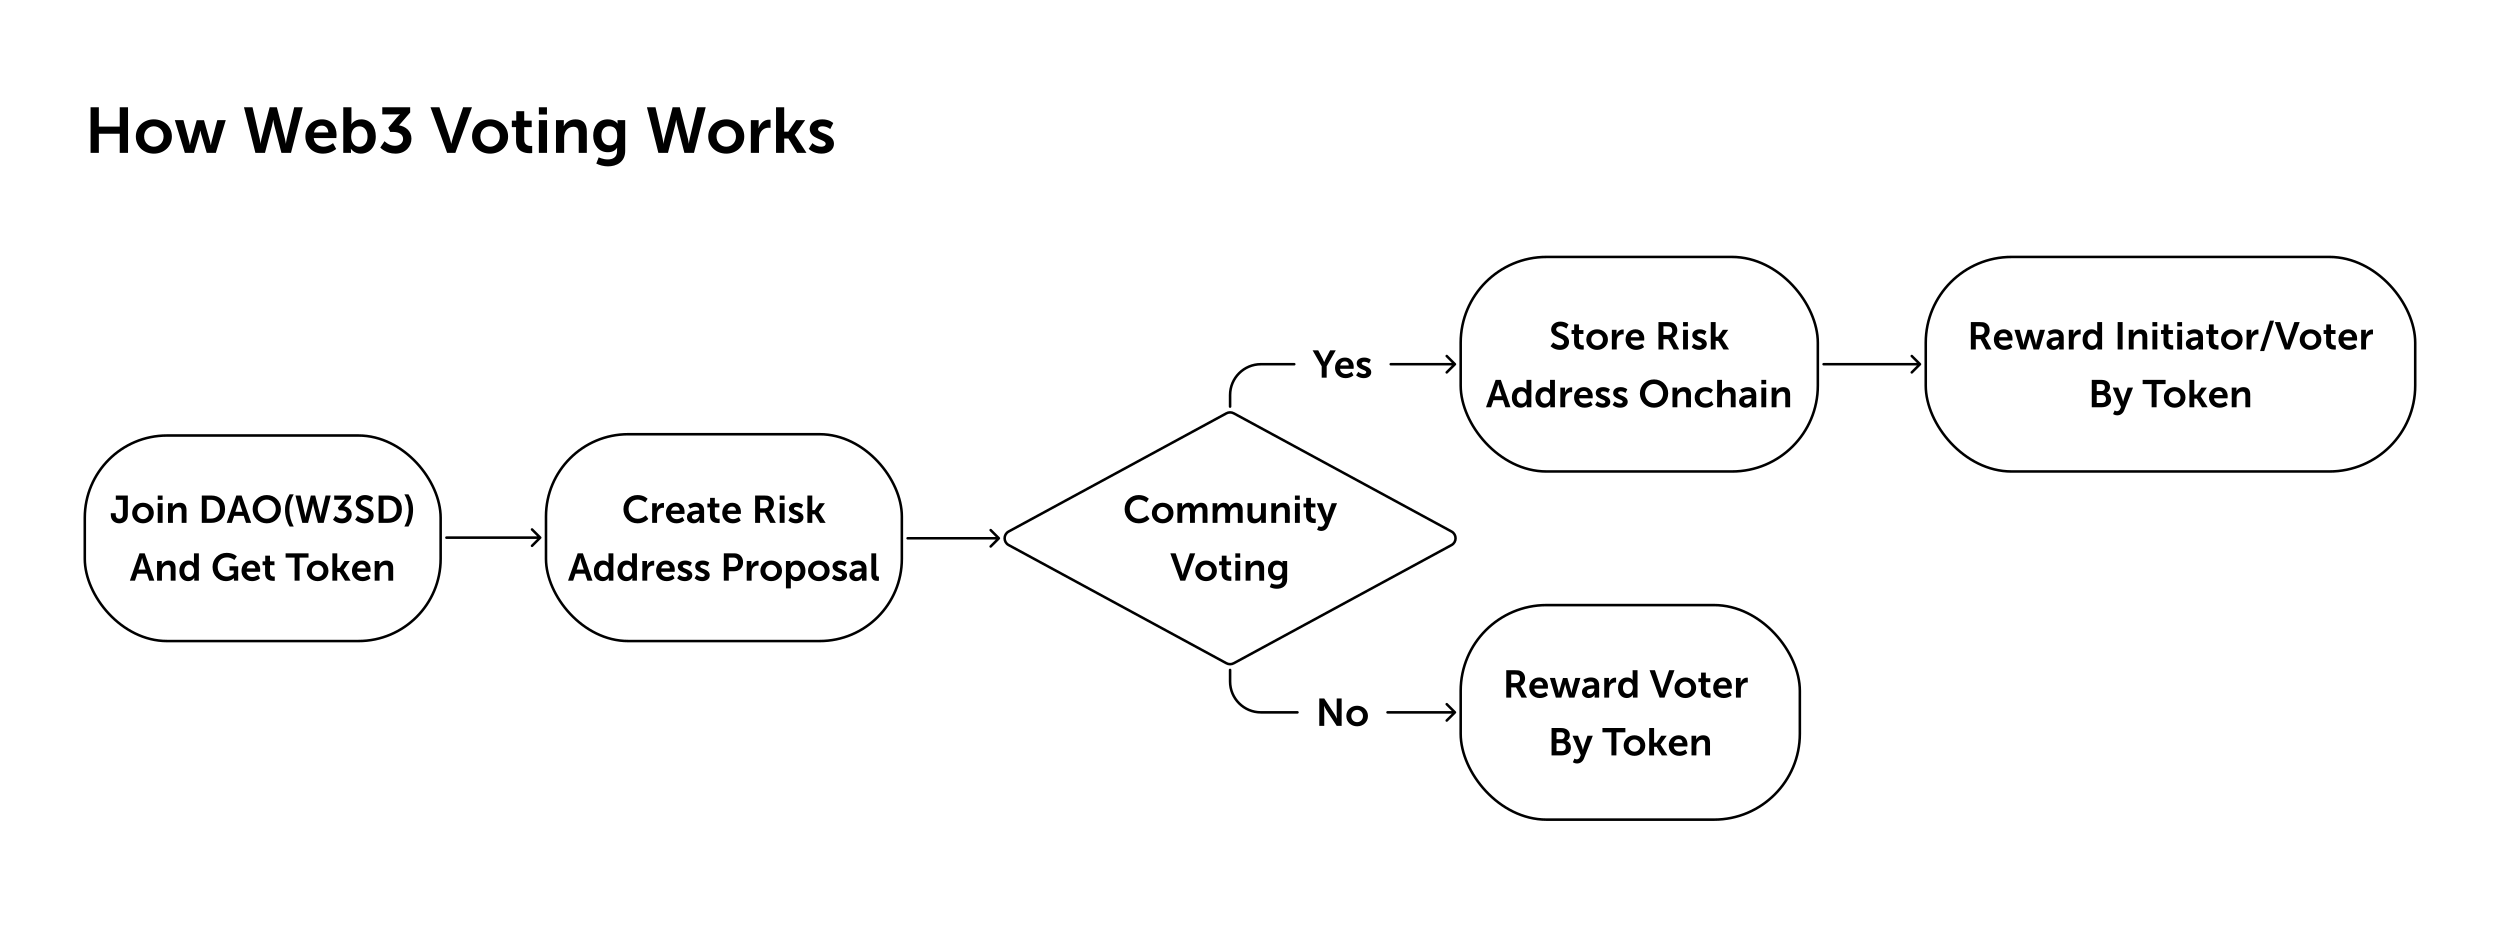 <svg width="1946" height="741" viewBox="0 0 1946 741" fill="none" xmlns="http://www.w3.org/2000/svg">
<rect x="66" y="339" width="277" height="160" rx="64" stroke="black" stroke-width="2" stroke-linecap="round"/>
<path d="M86.245 400.7V399.47H90.085V400.46C90.085 402.98 91.465 403.82 92.905 403.82C94.345 403.82 95.635 402.95 95.635 400.64V389.03H90.145V385.7H99.505V400.7C99.505 405.35 96.145 407.36 92.845 407.36C89.575 407.36 86.245 405.29 86.245 400.7ZM102.892 399.35C102.892 394.67 106.642 391.34 111.292 391.34C115.972 391.34 119.722 394.67 119.722 399.35C119.722 404.06 115.972 407.36 111.322 407.36C106.642 407.36 102.892 404.06 102.892 399.35ZM106.762 399.35C106.762 402.2 108.832 404.12 111.322 404.12C113.782 404.12 115.852 402.2 115.852 399.35C115.852 396.53 113.782 394.58 111.322 394.58C108.832 394.58 106.762 396.53 106.762 399.35ZM122.782 389.09V385.7H126.562V389.09H122.782ZM122.782 407V391.7H126.592V407H122.782ZM130.78 407V391.7H134.44V393.47C134.44 394.04 134.38 394.52 134.38 394.52H134.44C135.1 393.23 136.78 391.34 139.87 391.34C143.26 391.34 145.18 393.11 145.18 397.16V407H141.4V397.94C141.4 396.08 140.92 394.82 138.97 394.82C136.93 394.82 135.43 396.11 134.86 397.94C134.65 398.57 134.59 399.26 134.59 399.98V407H130.78ZM157.073 407V385.7H164.333C170.903 385.7 175.193 389.6 175.193 396.32C175.193 403.04 170.903 407 164.333 407H157.073ZM160.943 403.67H164.123C168.443 403.67 171.203 401.12 171.203 396.32C171.203 391.58 168.383 389.03 164.123 389.03H160.943V403.67ZM191.524 407L189.724 401.54H182.254L180.454 407H176.464L183.964 385.7H188.014L195.514 407H191.524ZM186.034 389.39H185.974C185.974 389.39 185.494 391.49 185.074 392.69L183.184 398.39H188.764L186.874 392.69C186.484 391.49 186.034 389.39 186.034 389.39ZM196.648 396.2C196.648 390.11 201.388 385.34 207.658 385.34C213.928 385.34 218.668 390.11 218.668 396.2C218.668 402.47 213.928 407.36 207.658 407.36C201.388 407.36 196.648 402.47 196.648 396.2ZM200.638 396.2C200.638 400.58 203.758 403.82 207.658 403.82C211.558 403.82 214.678 400.58 214.678 396.2C214.678 392 211.558 388.88 207.658 388.88C203.758 388.88 200.638 392 200.638 396.2ZM225.43 409.85C223.21 406.22 221.86 401.63 221.86 396.71C221.86 392.39 223.15 388.37 225.43 384.77H228.64C226.45 388.46 225.25 392.51 225.25 396.74C225.25 401.21 226.39 405.71 228.64 409.85H225.43ZM245.337 385.7L249.117 400.43C249.447 401.66 249.477 402.68 249.507 402.68H249.567C249.567 402.68 249.657 401.63 249.927 400.43L253.437 385.7H257.427L251.937 407H247.467L244.197 394.4C243.837 393.02 243.657 391.61 243.657 391.61H243.597C243.597 391.61 243.417 393.02 243.057 394.4L239.787 407H235.317L229.977 385.7H233.967L237.327 400.43C237.597 401.63 237.687 402.68 237.687 402.68H237.747C237.777 402.68 237.807 401.66 238.137 400.43L241.977 385.7H245.337ZM259.222 404.51L261.202 401.54C261.202 401.54 263.212 403.7 266.032 403.7C268.252 403.7 269.872 402.35 269.872 400.52C269.872 398.27 267.802 397.22 265.312 397.22H263.842L262.972 395.24L266.872 390.62C267.712 389.63 268.402 389 268.402 389V388.94C268.402 388.94 267.772 389.03 266.512 389.03H260.152V385.7H273.172V388.13L267.952 394.16C270.892 394.58 273.772 396.68 273.772 400.37C273.772 404 271.012 407.36 266.272 407.36C261.742 407.36 259.222 404.51 259.222 404.51ZM276.478 404.45L278.578 401.54C278.578 401.54 280.888 403.79 283.888 403.79C285.508 403.79 286.978 402.95 286.978 401.21C286.978 397.4 276.928 398.06 276.928 391.52C276.928 387.98 279.988 385.34 284.068 385.34C288.268 385.34 290.428 387.62 290.428 387.62L288.748 390.77C288.748 390.77 286.708 388.91 284.038 388.91C282.238 388.91 280.828 389.96 280.828 391.46C280.828 395.24 290.848 394.31 290.848 401.12C290.848 404.51 288.268 407.36 283.828 407.36C279.088 407.36 276.478 404.45 276.478 404.45ZM294.71 407V385.7H301.97C308.54 385.7 312.83 389.6 312.83 396.32C312.83 403.04 308.54 407 301.97 407H294.71ZM298.58 403.67H301.76C306.08 403.67 308.84 401.12 308.84 396.32C308.84 391.58 306.02 389.03 301.76 389.03H298.58V403.67ZM317.968 409.85H314.758C316.978 405.71 318.147 401.21 318.147 396.74C318.147 392.51 316.948 388.46 314.758 384.77H317.968C320.248 388.37 321.538 392.39 321.538 396.71C321.538 401.63 320.188 406.22 317.968 409.85ZM116.143 452L114.343 446.54H106.873L105.073 452H101.083L108.583 430.7H112.633L120.133 452H116.143ZM110.653 434.39H110.593C110.593 434.39 110.113 436.49 109.693 437.69L107.803 443.39H113.383L111.493 437.69C111.103 436.49 110.653 434.39 110.653 434.39ZM122.254 452V436.7H125.914V438.47C125.914 439.04 125.854 439.52 125.854 439.52H125.914C126.574 438.23 128.254 436.34 131.344 436.34C134.734 436.34 136.654 438.11 136.654 442.16V452H132.874V442.94C132.874 441.08 132.394 439.82 130.444 439.82C128.404 439.82 126.904 441.11 126.334 442.94C126.124 443.57 126.064 444.26 126.064 444.98V452H122.254ZM139.603 444.35C139.603 439.49 142.483 436.34 146.533 436.34C149.893 436.34 150.943 438.29 150.943 438.29H151.003C151.003 438.29 150.973 437.9 150.973 437.42V430.7H154.783V452H151.183V450.74C151.183 450.17 151.243 449.75 151.243 449.75H151.183C151.183 449.75 149.893 452.36 146.383 452.36C142.243 452.36 139.603 449.09 139.603 444.35ZM143.443 444.35C143.443 447.26 145.003 449.15 147.253 449.15C149.233 449.15 151.093 447.71 151.093 444.32C151.093 441.95 149.833 439.61 147.283 439.61C145.183 439.61 143.443 441.32 143.443 444.35ZM165.448 441.32C165.448 435.14 170.098 430.34 176.428 430.34C181.648 430.34 184.348 433.04 184.348 433.04L182.428 435.92C182.428 435.92 180.148 433.88 176.758 433.88C171.988 433.88 169.438 437.18 169.438 441.2C169.438 445.82 172.588 448.82 176.578 448.82C179.788 448.82 181.918 446.6 181.918 446.6V444.11H178.648V440.78H185.398V452H182.098V450.98C182.098 450.53 182.128 450.08 182.128 450.08H182.068C182.068 450.08 179.848 452.36 175.888 452.36C170.278 452.36 165.448 448.01 165.448 441.32ZM188 444.35C188 439.64 191.21 436.34 195.77 436.34C200.18 436.34 202.55 439.55 202.55 443.6C202.55 444.05 202.46 445.07 202.46 445.07H191.9C192.14 447.74 194.21 449.12 196.49 449.12C198.95 449.12 200.9 447.44 200.9 447.44L202.37 450.17C202.37 450.17 200.03 452.36 196.22 452.36C191.15 452.36 188 448.7 188 444.35ZM192.02 442.46H198.71C198.65 440.39 197.36 439.28 195.68 439.28C193.73 439.28 192.38 440.48 192.02 442.46ZM206.352 446.39V439.97H204.372V436.94H206.442V432.53H210.162V436.94H213.642V439.97H210.162V445.91C210.162 448.43 212.142 448.79 213.192 448.79C213.612 448.79 213.882 448.73 213.882 448.73V452.06C213.882 452.06 213.432 452.15 212.712 452.15C210.582 452.15 206.352 451.52 206.352 446.39ZM229.305 452V434.03H222.315V430.7H240.165V434.03H233.175V452H229.305ZM238.829 444.35C238.829 439.67 242.579 436.34 247.229 436.34C251.909 436.34 255.659 439.67 255.659 444.35C255.659 449.06 251.909 452.36 247.259 452.36C242.579 452.36 238.829 449.06 238.829 444.35ZM242.699 444.35C242.699 447.2 244.769 449.12 247.259 449.12C249.719 449.12 251.789 447.2 251.789 444.35C251.789 441.53 249.719 439.58 247.259 439.58C244.769 439.58 242.699 441.53 242.699 444.35ZM258.719 452V430.7H262.529V442.1H264.419L268.109 436.7H272.339L267.509 443.54V443.6L272.939 452H268.559L264.509 445.31H262.529V452H258.719ZM273.958 444.35C273.958 439.64 277.168 436.34 281.728 436.34C286.138 436.34 288.508 439.55 288.508 443.6C288.508 444.05 288.418 445.07 288.418 445.07H277.858C278.098 447.74 280.168 449.12 282.448 449.12C284.908 449.12 286.858 447.44 286.858 447.44L288.328 450.17C288.328 450.17 285.988 452.36 282.178 452.36C277.108 452.36 273.958 448.7 273.958 444.35ZM277.978 442.46H284.668C284.608 440.39 283.318 439.28 281.638 439.28C279.688 439.28 278.338 440.48 277.978 442.46ZM291.649 452V436.7H295.309V438.47C295.309 439.04 295.249 439.52 295.249 439.52H295.309C295.969 438.23 297.649 436.34 300.739 436.34C304.129 436.34 306.049 438.11 306.049 442.16V452H302.269V442.94C302.269 441.08 301.789 439.82 299.839 439.82C297.799 439.82 296.299 441.11 295.729 442.94C295.519 443.57 295.459 444.26 295.459 444.98V452H291.649Z" fill="black"/>
<rect x="1137" y="200" width="278" height="167" rx="66.8" stroke="black" stroke-width="2" stroke-linecap="round"/>
<path d="M1206.97 269.45L1209.07 266.54C1209.07 266.54 1211.38 268.79 1214.38 268.79C1216 268.79 1217.47 267.95 1217.47 266.21C1217.47 262.4 1207.42 263.06 1207.42 256.52C1207.42 252.98 1210.48 250.34 1214.56 250.34C1218.76 250.34 1220.92 252.62 1220.92 252.62L1219.24 255.77C1219.24 255.77 1217.2 253.91 1214.53 253.91C1212.73 253.91 1211.32 254.96 1211.32 256.46C1211.32 260.24 1221.34 259.31 1221.34 266.12C1221.34 269.51 1218.76 272.36 1214.32 272.36C1209.58 272.36 1206.97 269.45 1206.97 269.45ZM1225.26 266.39V259.97H1223.28V256.94H1225.35V252.53H1229.07V256.94H1232.55V259.97H1229.07V265.91C1229.07 268.43 1231.05 268.79 1232.1 268.79C1232.52 268.79 1232.79 268.73 1232.79 268.73V272.06C1232.79 272.06 1232.34 272.15 1231.62 272.15C1229.49 272.15 1225.26 271.52 1225.26 266.39ZM1234.77 264.35C1234.77 259.67 1238.52 256.34 1243.17 256.34C1247.85 256.34 1251.6 259.67 1251.6 264.35C1251.6 269.06 1247.85 272.36 1243.2 272.36C1238.52 272.36 1234.77 269.06 1234.77 264.35ZM1238.64 264.35C1238.64 267.2 1240.71 269.12 1243.2 269.12C1245.66 269.12 1247.73 267.2 1247.73 264.35C1247.73 261.53 1245.66 259.58 1243.2 259.58C1240.71 259.58 1238.64 261.53 1238.64 264.35ZM1254.66 272V256.7H1258.32V259.34C1258.32 259.91 1258.26 260.42 1258.26 260.42H1258.32C1259.01 258.23 1260.84 256.49 1263.18 256.49C1263.54 256.49 1263.87 256.55 1263.87 256.55V260.3C1263.87 260.3 1263.48 260.24 1262.97 260.24C1261.35 260.24 1259.52 261.17 1258.8 263.45C1258.56 264.2 1258.47 265.04 1258.47 265.94V272H1254.66ZM1265.36 264.35C1265.36 259.64 1268.57 256.34 1273.13 256.34C1277.54 256.34 1279.91 259.55 1279.91 263.6C1279.91 264.05 1279.82 265.07 1279.82 265.07H1269.26C1269.5 267.74 1271.57 269.12 1273.85 269.12C1276.31 269.12 1278.26 267.44 1278.26 267.44L1279.73 270.17C1279.73 270.17 1277.39 272.36 1273.58 272.36C1268.51 272.36 1265.36 268.7 1265.36 264.35ZM1269.38 262.46H1276.07C1276.01 260.39 1274.72 259.28 1273.04 259.28C1271.09 259.28 1269.74 260.48 1269.38 262.46ZM1290.95 272V250.7H1297.82C1300.13 250.7 1301.18 250.88 1302.11 251.3C1304.24 252.26 1305.59 254.3 1305.59 257.12C1305.59 259.67 1304.24 262.04 1301.99 262.94V263C1301.99 263 1302.29 263.3 1302.71 264.05L1307.09 272H1302.77L1298.54 264.05H1294.82V272H1290.95ZM1294.82 260.69H1298.3C1300.37 260.69 1301.66 259.46 1301.66 257.33C1301.66 255.29 1300.79 254.03 1297.76 254.03H1294.82V260.69ZM1310.09 254.09V250.7H1313.87V254.09H1310.09ZM1310.09 272V256.7H1313.9V272H1310.09ZM1316.8 270.11L1318.54 267.44C1318.54 267.44 1320.22 269.12 1322.71 269.12C1323.79 269.12 1324.72 268.64 1324.72 267.74C1324.72 265.46 1317.28 265.76 1317.28 260.84C1317.28 257.99 1319.83 256.34 1323.13 256.34C1326.58 256.34 1328.26 258.08 1328.26 258.08L1326.85 260.9C1326.85 260.9 1325.44 259.58 1323.1 259.58C1322.11 259.58 1321.15 260 1321.15 260.96C1321.15 263.12 1328.59 262.85 1328.59 267.77C1328.59 270.32 1326.37 272.36 1322.74 272.36C1318.93 272.36 1316.8 270.11 1316.8 270.11ZM1331.65 272V250.7H1335.46V262.1H1337.35L1341.04 256.7H1345.27L1340.44 263.54V263.6L1345.87 272H1341.49L1337.44 265.31H1335.46V272H1331.65ZM1171.76 317L1169.96 311.54H1162.49L1160.69 317H1156.7L1164.2 295.7H1168.25L1175.75 317H1171.76ZM1166.27 299.39H1166.21C1166.21 299.39 1165.73 301.49 1165.31 302.69L1163.42 308.39H1169L1167.11 302.69C1166.72 301.49 1166.27 299.39 1166.27 299.39ZM1176.83 309.35C1176.83 304.49 1179.71 301.34 1183.76 301.34C1187.12 301.34 1188.17 303.29 1188.17 303.29H1188.23C1188.23 303.29 1188.2 302.9 1188.2 302.42V295.7H1192.01V317H1188.41V315.74C1188.41 315.17 1188.47 314.75 1188.47 314.75H1188.41C1188.41 314.75 1187.12 317.36 1183.61 317.36C1179.47 317.36 1176.83 314.09 1176.83 309.35ZM1180.67 309.35C1180.67 312.26 1182.23 314.15 1184.48 314.15C1186.46 314.15 1188.32 312.71 1188.32 309.32C1188.32 306.95 1187.06 304.61 1184.51 304.61C1182.41 304.61 1180.67 306.32 1180.67 309.35ZM1195.17 309.35C1195.17 304.49 1198.05 301.34 1202.1 301.34C1205.46 301.34 1206.51 303.29 1206.51 303.29H1206.57C1206.57 303.29 1206.54 302.9 1206.54 302.42V295.7H1210.35V317H1206.75V315.74C1206.75 315.17 1206.81 314.75 1206.81 314.75H1206.75C1206.75 314.75 1205.46 317.36 1201.95 317.36C1197.81 317.36 1195.17 314.09 1195.17 309.35ZM1199.01 309.35C1199.01 312.26 1200.57 314.15 1202.82 314.15C1204.8 314.15 1206.66 312.71 1206.66 309.32C1206.66 306.95 1205.4 304.61 1202.85 304.61C1200.75 304.61 1199.01 306.32 1199.01 309.35ZM1214.56 317V301.7H1218.22V304.34C1218.22 304.91 1218.16 305.42 1218.16 305.42H1218.22C1218.91 303.23 1220.74 301.49 1223.08 301.49C1223.44 301.49 1223.77 301.55 1223.77 301.55V305.3C1223.77 305.3 1223.38 305.24 1222.87 305.24C1221.25 305.24 1219.42 306.17 1218.7 308.45C1218.46 309.2 1218.37 310.04 1218.37 310.94V317H1214.56ZM1225.25 309.35C1225.25 304.64 1228.46 301.34 1233.02 301.34C1237.43 301.34 1239.8 304.55 1239.8 308.6C1239.8 309.05 1239.71 310.07 1239.71 310.07H1229.15C1229.39 312.74 1231.46 314.12 1233.74 314.12C1236.2 314.12 1238.15 312.44 1238.15 312.44L1239.62 315.17C1239.62 315.17 1237.28 317.36 1233.47 317.36C1228.4 317.36 1225.25 313.7 1225.25 309.35ZM1229.27 307.46H1235.96C1235.9 305.39 1234.61 304.28 1232.93 304.28C1230.98 304.28 1229.63 305.48 1229.27 307.46ZM1241.65 315.11L1243.39 312.44C1243.39 312.44 1245.07 314.12 1247.56 314.12C1248.64 314.12 1249.57 313.64 1249.57 312.74C1249.57 310.46 1242.13 310.76 1242.13 305.84C1242.13 302.99 1244.68 301.34 1247.98 301.34C1251.43 301.34 1253.11 303.08 1253.11 303.08L1251.7 305.9C1251.7 305.9 1250.29 304.58 1247.95 304.58C1246.96 304.58 1246 305 1246 305.96C1246 308.12 1253.44 307.85 1253.44 312.77C1253.44 315.32 1251.22 317.36 1247.59 317.36C1243.78 317.36 1241.65 315.11 1241.65 315.11ZM1255.22 315.11L1256.96 312.44C1256.96 312.44 1258.64 314.12 1261.13 314.12C1262.21 314.12 1263.14 313.64 1263.14 312.74C1263.14 310.46 1255.7 310.76 1255.7 305.84C1255.7 302.99 1258.25 301.34 1261.55 301.34C1265 301.34 1266.68 303.08 1266.68 303.08L1265.27 305.9C1265.27 305.9 1263.86 304.58 1261.52 304.58C1260.53 304.58 1259.57 305 1259.57 305.96C1259.57 308.12 1267.01 307.85 1267.01 312.77C1267.01 315.32 1264.79 317.36 1261.16 317.36C1257.35 317.36 1255.22 315.11 1255.22 315.11ZM1276.5 306.2C1276.5 300.11 1281.24 295.34 1287.51 295.34C1293.78 295.34 1298.52 300.11 1298.52 306.2C1298.52 312.47 1293.78 317.36 1287.51 317.36C1281.24 317.36 1276.5 312.47 1276.5 306.2ZM1280.49 306.2C1280.49 310.58 1283.61 313.82 1287.51 313.82C1291.41 313.82 1294.53 310.58 1294.53 306.2C1294.53 302 1291.41 298.88 1287.51 298.88C1283.61 298.88 1280.49 302 1280.49 306.2ZM1301.86 317V301.7H1305.52V303.47C1305.52 304.04 1305.46 304.52 1305.46 304.52H1305.52C1306.18 303.23 1307.86 301.34 1310.95 301.34C1314.34 301.34 1316.26 303.11 1316.26 307.16V317H1312.48V307.94C1312.48 306.08 1312 304.82 1310.05 304.82C1308.01 304.82 1306.51 306.11 1305.94 307.94C1305.73 308.57 1305.67 309.26 1305.67 309.98V317H1301.86ZM1319.15 309.35C1319.15 305 1322.39 301.34 1327.46 301.34C1331.45 301.34 1333.34 303.62 1333.34 303.62L1331.66 306.23C1331.66 306.23 1330.07 304.58 1327.67 304.58C1324.85 304.58 1323.02 306.71 1323.02 309.32C1323.02 311.9 1324.88 314.12 1327.79 314.12C1330.37 314.12 1332.29 312.17 1332.29 312.17L1333.76 314.87C1333.76 314.87 1331.57 317.36 1327.46 317.36C1322.39 317.36 1319.15 313.79 1319.15 309.35ZM1336.61 317V295.7H1340.42V303.08C1340.42 303.83 1340.36 304.37 1340.36 304.37H1340.42C1341.17 302.9 1343.03 301.34 1345.7 301.34C1349.09 301.34 1351.01 303.11 1351.01 307.16V317H1347.23V307.94C1347.23 306.08 1346.75 304.82 1344.8 304.82C1342.79 304.82 1341.23 306.14 1340.66 308C1340.48 308.6 1340.42 309.26 1340.42 309.98V317H1336.61ZM1353.71 312.59C1353.71 307.73 1360.28 307.4 1362.77 307.4H1363.28V307.19C1363.28 305.18 1362.02 304.49 1360.34 304.49C1358.15 304.49 1356.14 305.96 1356.14 305.96L1354.7 303.23C1354.7 303.23 1357.07 301.34 1360.7 301.34C1364.72 301.34 1367.06 303.56 1367.06 307.43V317H1363.55V315.74C1363.55 315.14 1363.61 314.66 1363.61 314.66H1363.55C1363.58 314.66 1362.38 317.36 1358.9 317.36C1356.17 317.36 1353.71 315.65 1353.71 312.59ZM1357.55 312.41C1357.55 313.43 1358.3 314.39 1359.86 314.39C1361.87 314.39 1363.31 312.23 1363.31 310.37V310.01H1362.65C1360.7 310.01 1357.55 310.28 1357.55 312.41ZM1371.03 299.09V295.7H1374.81V299.09H1371.03ZM1371.03 317V301.7H1374.84V317H1371.03ZM1379.03 317V301.7H1382.69V303.47C1382.69 304.04 1382.63 304.52 1382.63 304.52H1382.69C1383.35 303.23 1385.03 301.34 1388.12 301.34C1391.51 301.34 1393.43 303.11 1393.43 307.16V317H1389.65V307.94C1389.65 306.08 1389.17 304.82 1387.22 304.82C1385.18 304.82 1383.68 306.11 1383.11 307.94C1382.9 308.57 1382.84 309.26 1382.84 309.98V317H1379.03Z" fill="black"/>
<path d="M954.575 321.761C956.393 320.746 958.607 320.746 960.425 321.761L1129.93 413.761C1134.02 416.051 1134.02 421.949 1129.93 424.239L960.425 516.239C958.607 517.254 956.393 517.254 954.575 516.239L785.075 424.239C780.975 421.949 780.975 416.051 785.075 413.761L954.575 321.761Z" stroke="black" stroke-width="2" stroke-linecap="round"/>
<path d="M875.41 396.26C875.41 390.08 880.09 385.34 886.36 385.34C891.55 385.34 894.22 388.25 894.22 388.25L892.36 391.13C892.36 391.13 889.93 388.88 886.54 388.88C882.04 388.88 879.4 392.24 879.4 396.2C879.4 400.25 882.13 403.82 886.57 403.82C890.26 403.82 892.75 401.12 892.75 401.12L894.79 403.91C894.79 403.91 891.85 407.36 886.42 407.36C879.91 407.36 875.41 402.53 875.41 396.26ZM896.614 399.35C896.614 394.67 900.364 391.34 905.014 391.34C909.694 391.34 913.444 394.67 913.444 399.35C913.444 404.06 909.694 407.36 905.044 407.36C900.364 407.36 896.614 404.06 896.614 399.35ZM900.484 399.35C900.484 402.2 902.554 404.12 905.044 404.12C907.504 404.12 909.574 402.2 909.574 399.35C909.574 396.53 907.504 394.58 905.044 394.58C902.554 394.58 900.484 396.53 900.484 399.35ZM916.504 407V391.7H920.164V393.47C920.164 394.04 920.104 394.52 920.104 394.52H920.164C920.914 393.02 922.744 391.34 925.144 391.34C927.484 391.34 928.984 392.42 929.614 394.49H929.674C930.514 392.84 932.494 391.34 934.894 391.34C938.074 391.34 939.904 393.14 939.904 397.16V407H936.094V397.88C936.094 396.14 935.764 394.82 933.994 394.82C932.044 394.82 930.754 396.38 930.304 398.3C930.154 398.9 930.124 399.56 930.124 400.28V407H926.314V397.88C926.314 396.23 926.044 394.82 924.244 394.82C922.264 394.82 920.974 396.38 920.494 398.33C920.344 398.9 920.314 399.59 920.314 400.28V407H916.504ZM943.897 407V391.7H947.557V393.47C947.557 394.04 947.497 394.52 947.497 394.52H947.557C948.307 393.02 950.137 391.34 952.537 391.34C954.877 391.34 956.377 392.42 957.007 394.49H957.067C957.907 392.84 959.887 391.34 962.287 391.34C965.467 391.34 967.297 393.14 967.297 397.16V407H963.487V397.88C963.487 396.14 963.157 394.82 961.387 394.82C959.437 394.82 958.147 396.38 957.697 398.3C957.547 398.9 957.517 399.56 957.517 400.28V407H953.707V397.88C953.707 396.23 953.437 394.82 951.637 394.82C949.657 394.82 948.367 396.38 947.887 398.33C947.737 398.9 947.707 399.59 947.707 400.28V407H943.897ZM971.079 401.54V391.7H974.889V400.76C974.889 402.62 975.369 403.88 977.259 403.88C980.019 403.88 981.549 401.45 981.549 398.72V391.7H985.359V407H981.699V405.26C981.699 404.66 981.759 404.18 981.759 404.18H981.699C980.949 405.77 978.999 407.36 976.389 407.36C973.119 407.36 971.079 405.71 971.079 401.54ZM989.571 407V391.7H993.231V393.47C993.231 394.04 993.171 394.52 993.171 394.52H993.231C993.891 393.23 995.571 391.34 998.661 391.34C1002.05 391.34 1003.97 393.11 1003.97 397.16V407H1000.19V397.94C1000.19 396.08 999.711 394.82 997.761 394.82C995.721 394.82 994.221 396.11 993.651 397.94C993.441 398.57 993.381 399.26 993.381 399.98V407H989.571ZM1007.97 389.09V385.7H1011.75V389.09H1007.97ZM1007.97 407V391.7H1011.78V407H1007.97ZM1016.63 401.39V394.97H1014.65V391.94H1016.72V387.53H1020.44V391.94H1023.92V394.97H1020.44V400.91C1020.44 403.43 1022.42 403.79 1023.47 403.79C1023.89 403.79 1024.16 403.73 1024.16 403.73V407.06C1024.16 407.06 1023.71 407.15 1022.99 407.15C1020.86 407.15 1016.63 406.52 1016.63 401.39ZM1025.21 412.31L1026.47 409.46C1026.47 409.46 1027.31 410.09 1028.18 410.09C1029.23 410.09 1030.25 409.46 1030.82 408.11L1031.39 406.76L1024.94 391.7H1029.23L1032.44 400.52C1032.74 401.33 1033.01 402.59 1033.01 402.59H1033.07C1033.07 402.59 1033.31 401.39 1033.58 400.58L1036.58 391.7H1040.75L1033.91 409.31C1032.83 412.1 1030.7 413.3 1028.39 413.3C1026.56 413.3 1025.21 412.31 1025.21 412.31ZM918.746 452L910.976 430.7H915.146L919.826 444.59C920.246 445.82 920.606 447.71 920.636 447.71H920.696C920.726 447.71 921.086 445.82 921.506 444.59L926.216 430.7H930.356L922.586 452H918.746ZM930.394 444.35C930.394 439.67 934.144 436.34 938.794 436.34C943.474 436.34 947.224 439.67 947.224 444.35C947.224 449.06 943.474 452.36 938.824 452.36C934.144 452.36 930.394 449.06 930.394 444.35ZM934.264 444.35C934.264 447.2 936.334 449.12 938.824 449.12C941.284 449.12 943.354 447.2 943.354 444.35C943.354 441.53 941.284 439.58 938.824 439.58C936.334 439.58 934.264 441.53 934.264 444.35ZM950.944 446.39V439.97H948.964V436.94H951.034V432.53H954.754V436.94H958.234V439.97H954.754V445.91C954.754 448.43 956.734 448.79 957.784 448.79C958.204 448.79 958.474 448.73 958.474 448.73V452.06C958.474 452.06 958.024 452.15 957.304 452.15C955.174 452.15 950.944 451.52 950.944 446.39ZM961.592 434.09V430.7H965.372V434.09H961.592ZM961.592 452V436.7H965.402V452H961.592ZM969.59 452V436.7H973.25V438.47C973.25 439.04 973.19 439.52 973.19 439.52H973.25C973.91 438.23 975.59 436.34 978.68 436.34C982.07 436.34 983.99 438.11 983.99 442.16V452H980.21V442.94C980.21 441.08 979.73 439.82 977.78 439.82C975.74 439.82 974.24 441.11 973.67 442.94C973.46 443.57 973.4 444.26 973.4 444.98V452H969.59ZM989.549 454.07C989.549 454.07 991.469 455.06 993.779 455.06C996.119 455.06 998.099 454.07 998.099 451.34V450.44C998.099 450.08 998.159 449.63 998.159 449.63H998.099C997.199 450.98 995.879 451.7 993.839 451.7C989.459 451.7 986.969 448.16 986.969 443.96C986.969 439.76 989.339 436.34 993.749 436.34C997.079 436.34 998.279 438.29 998.279 438.29H998.369C998.369 438.29 998.339 438.11 998.339 437.87V436.7H1001.91V451.07C1001.91 456.32 997.829 458.3 993.839 458.3C991.919 458.3 989.879 457.76 988.409 456.98L989.549 454.07ZM994.649 448.49C996.479 448.49 998.189 447.44 998.189 443.99C998.189 440.51 996.479 439.58 994.409 439.58C992.099 439.58 990.809 441.26 990.809 443.84C990.809 446.51 992.189 448.49 994.649 448.49Z" fill="black"/>
<rect x="425" y="338" width="277" height="161" rx="64" stroke="black" stroke-width="2" stroke-linecap="round"/>
<path d="M485.292 396.26C485.292 390.08 489.972 385.34 496.242 385.34C501.432 385.34 504.102 388.25 504.102 388.25L502.242 391.13C502.242 391.13 499.812 388.88 496.422 388.88C491.922 388.88 489.282 392.24 489.282 396.2C489.282 400.25 492.012 403.82 496.452 403.82C500.142 403.82 502.632 401.12 502.632 401.12L504.672 403.91C504.672 403.91 501.732 407.36 496.302 407.36C489.792 407.36 485.292 402.53 485.292 396.26ZM507.636 407V391.7H511.296V394.34C511.296 394.91 511.236 395.42 511.236 395.42H511.296C511.986 393.23 513.816 391.49 516.156 391.49C516.516 391.49 516.846 391.55 516.846 391.55V395.3C516.846 395.3 516.456 395.24 515.946 395.24C514.326 395.24 512.496 396.17 511.776 398.45C511.536 399.2 511.446 400.04 511.446 400.94V407H507.636ZM518.333 399.35C518.333 394.64 521.543 391.34 526.103 391.34C530.513 391.34 532.883 394.55 532.883 398.6C532.883 399.05 532.793 400.07 532.793 400.07H522.233C522.473 402.74 524.543 404.12 526.823 404.12C529.283 404.12 531.233 402.44 531.233 402.44L532.703 405.17C532.703 405.17 530.363 407.36 526.553 407.36C521.483 407.36 518.333 403.7 518.333 399.35ZM522.353 397.46H529.043C528.983 395.39 527.693 394.28 526.013 394.28C524.063 394.28 522.713 395.48 522.353 397.46ZM534.735 402.59C534.735 397.73 541.305 397.4 543.795 397.4H544.305V397.19C544.305 395.18 543.045 394.49 541.365 394.49C539.175 394.49 537.165 395.96 537.165 395.96L535.725 393.23C535.725 393.23 538.095 391.34 541.725 391.34C545.745 391.34 548.085 393.56 548.085 397.43V407H544.575V405.74C544.575 405.14 544.635 404.66 544.635 404.66H544.575C544.605 404.66 543.405 407.36 539.925 407.36C537.195 407.36 534.735 405.65 534.735 402.59ZM538.575 402.41C538.575 403.43 539.325 404.39 540.885 404.39C542.895 404.39 544.335 402.23 544.335 400.37V400.01H543.675C541.725 400.01 538.575 400.28 538.575 402.41ZM552.622 401.39V394.97H550.642V391.94H552.712V387.53H556.432V391.94H559.912V394.97H556.432V400.91C556.432 403.43 558.412 403.79 559.462 403.79C559.882 403.79 560.152 403.73 560.152 403.73V407.06C560.152 407.06 559.702 407.15 558.982 407.15C556.852 407.15 552.622 406.52 552.622 401.39ZM562.191 399.35C562.191 394.64 565.401 391.34 569.961 391.34C574.371 391.34 576.741 394.55 576.741 398.6C576.741 399.05 576.651 400.07 576.651 400.07H566.091C566.331 402.74 568.401 404.12 570.681 404.12C573.141 404.12 575.091 402.44 575.091 402.44L576.561 405.17C576.561 405.17 574.221 407.36 570.411 407.36C565.341 407.36 562.191 403.7 562.191 399.35ZM566.211 397.46H572.901C572.841 395.39 571.551 394.28 569.871 394.28C567.921 394.28 566.571 395.48 566.211 397.46ZM587.777 407V385.7H594.647C596.957 385.7 598.007 385.88 598.937 386.3C601.067 387.26 602.417 389.3 602.417 392.12C602.417 394.67 601.067 397.04 598.817 397.94V398C598.817 398 599.117 398.3 599.537 399.05L603.917 407H599.597L595.367 399.05H591.647V407H587.777ZM591.647 395.69H595.127C597.197 395.69 598.487 394.46 598.487 392.33C598.487 390.29 597.617 389.03 594.587 389.03H591.647V395.69ZM606.923 389.09V385.7H610.703V389.09H606.923ZM606.923 407V391.7H610.733V407H606.923ZM613.631 405.11L615.371 402.44C615.371 402.44 617.051 404.12 619.541 404.12C620.621 404.12 621.551 403.64 621.551 402.74C621.551 400.46 614.111 400.76 614.111 395.84C614.111 392.99 616.661 391.34 619.961 391.34C623.411 391.34 625.091 393.08 625.091 393.08L623.681 395.9C623.681 395.9 622.271 394.58 619.931 394.58C618.941 394.58 617.981 395 617.981 395.96C617.981 398.12 625.421 397.85 625.421 402.77C625.421 405.32 623.201 407.36 619.571 407.36C615.761 407.36 613.631 405.11 613.631 405.11ZM628.486 407V385.7H632.296V397.1H634.186L637.876 391.7H642.106L637.276 398.54V398.6L642.706 407H638.326L634.276 400.31H632.296V407H628.486ZM457.213 452L455.413 446.54H447.943L446.143 452H442.153L449.653 430.7H453.703L461.203 452H457.213ZM451.723 434.39H451.663C451.663 434.39 451.183 436.49 450.763 437.69L448.873 443.39H454.453L452.563 437.69C452.173 436.49 451.723 434.39 451.723 434.39ZM462.275 444.35C462.275 439.49 465.155 436.34 469.205 436.34C472.565 436.34 473.615 438.29 473.615 438.29H473.675C473.675 438.29 473.645 437.9 473.645 437.42V430.7H477.455V452H473.855V450.74C473.855 450.17 473.915 449.75 473.915 449.75H473.855C473.855 449.75 472.565 452.36 469.055 452.36C464.915 452.36 462.275 449.09 462.275 444.35ZM466.115 444.35C466.115 447.26 467.675 449.15 469.925 449.15C471.905 449.15 473.765 447.71 473.765 444.32C473.765 441.95 472.505 439.61 469.955 439.61C467.855 439.61 466.115 441.32 466.115 444.35ZM480.614 444.35C480.614 439.49 483.494 436.34 487.544 436.34C490.904 436.34 491.954 438.29 491.954 438.29H492.014C492.014 438.29 491.984 437.9 491.984 437.42V430.7H495.794V452H492.194V450.74C492.194 450.17 492.254 449.75 492.254 449.75H492.194C492.194 449.75 490.904 452.36 487.394 452.36C483.254 452.36 480.614 449.09 480.614 444.35ZM484.454 444.35C484.454 447.26 486.014 449.15 488.264 449.15C490.244 449.15 492.104 447.71 492.104 444.32C492.104 441.95 490.844 439.61 488.294 439.61C486.194 439.61 484.454 441.32 484.454 444.35ZM500.004 452V436.7H503.664V439.34C503.664 439.91 503.604 440.42 503.604 440.42H503.664C504.354 438.23 506.184 436.49 508.524 436.49C508.884 436.49 509.214 436.55 509.214 436.55V440.3C509.214 440.3 508.824 440.24 508.314 440.24C506.694 440.24 504.864 441.17 504.144 443.45C503.904 444.2 503.814 445.04 503.814 445.94V452H500.004ZM510.702 444.35C510.702 439.64 513.912 436.34 518.472 436.34C522.882 436.34 525.252 439.55 525.252 443.6C525.252 444.05 525.162 445.07 525.162 445.07H514.602C514.842 447.74 516.912 449.12 519.192 449.12C521.652 449.12 523.602 447.44 523.602 447.44L525.072 450.17C525.072 450.17 522.732 452.36 518.922 452.36C513.852 452.36 510.702 448.7 510.702 444.35ZM514.722 442.46H521.412C521.352 440.39 520.062 439.28 518.382 439.28C516.432 439.28 515.082 440.48 514.722 442.46ZM527.103 450.11L528.843 447.44C528.843 447.44 530.523 449.12 533.013 449.12C534.093 449.12 535.023 448.64 535.023 447.74C535.023 445.46 527.583 445.76 527.583 440.84C527.583 437.99 530.133 436.34 533.433 436.34C536.883 436.34 538.563 438.08 538.563 438.08L537.153 440.9C537.153 440.9 535.743 439.58 533.403 439.58C532.413 439.58 531.453 440 531.453 440.96C531.453 443.12 538.893 442.85 538.893 447.77C538.893 450.32 536.673 452.36 533.043 452.36C529.233 452.36 527.103 450.11 527.103 450.11ZM540.667 450.11L542.407 447.44C542.407 447.44 544.087 449.12 546.577 449.12C547.657 449.12 548.587 448.64 548.587 447.74C548.587 445.46 541.147 445.76 541.147 440.84C541.147 437.99 543.697 436.34 546.997 436.34C550.447 436.34 552.127 438.08 552.127 438.08L550.717 440.9C550.717 440.9 549.307 439.58 546.967 439.58C545.977 439.58 545.017 440 545.017 440.96C545.017 443.12 552.457 442.85 552.457 447.77C552.457 450.32 550.237 452.36 546.607 452.36C542.797 452.36 540.667 450.11 540.667 450.11ZM563.417 452V430.7H571.637C575.627 430.7 578.417 433.49 578.417 437.63C578.417 441.77 575.627 444.65 571.637 444.65H567.287V452H563.417ZM567.287 441.29H570.917C573.167 441.29 574.487 439.85 574.487 437.63C574.487 435.44 573.167 434.03 570.977 434.03H567.287V441.29ZM581.245 452V436.7H584.905V439.34C584.905 439.91 584.845 440.42 584.845 440.42H584.905C585.595 438.23 587.425 436.49 589.765 436.49C590.125 436.49 590.455 436.55 590.455 436.55V440.3C590.455 440.3 590.065 440.24 589.555 440.24C587.935 440.24 586.105 441.17 585.385 443.45C585.145 444.2 585.055 445.04 585.055 445.94V452H581.245ZM591.882 444.35C591.882 439.67 595.632 436.34 600.282 436.34C604.962 436.34 608.712 439.67 608.712 444.35C608.712 449.06 604.962 452.36 600.312 452.36C595.632 452.36 591.882 449.06 591.882 444.35ZM595.752 444.35C595.752 447.2 597.822 449.12 600.312 449.12C602.772 449.12 604.842 447.2 604.842 444.35C604.842 441.53 602.772 439.58 600.312 439.58C597.822 439.58 595.752 441.53 595.752 444.35ZM611.772 458V436.7H615.252V437.81C615.252 438.38 615.192 438.86 615.192 438.86H615.252C615.252 438.86 616.572 436.34 620.172 436.34C624.312 436.34 626.952 439.61 626.952 444.35C626.952 449.21 623.982 452.36 619.962 452.36C616.932 452.36 615.582 450.26 615.582 450.26H615.522C615.522 450.26 615.582 450.8 615.582 451.58V458H611.772ZM615.462 444.44C615.462 446.81 616.752 449.15 619.272 449.15C621.372 449.15 623.112 447.44 623.112 444.41C623.112 441.5 621.552 439.61 619.302 439.61C617.322 439.61 615.462 441.05 615.462 444.44ZM628.972 444.35C628.972 439.67 632.722 436.34 637.372 436.34C642.052 436.34 645.802 439.67 645.802 444.35C645.802 449.06 642.052 452.36 637.402 452.36C632.722 452.36 628.972 449.06 628.972 444.35ZM632.842 444.35C632.842 447.2 634.912 449.12 637.402 449.12C639.862 449.12 641.932 447.2 641.932 444.35C641.932 441.53 639.862 439.58 637.402 439.58C634.912 439.58 632.842 441.53 632.842 444.35ZM647.572 450.11L649.312 447.44C649.312 447.44 650.992 449.12 653.482 449.12C654.562 449.12 655.492 448.64 655.492 447.74C655.492 445.46 648.052 445.76 648.052 440.84C648.052 437.99 650.602 436.34 653.902 436.34C657.352 436.34 659.032 438.08 659.032 438.08L657.622 440.9C657.622 440.9 656.212 439.58 653.872 439.58C652.882 439.58 651.922 440 651.922 440.96C651.922 443.12 659.362 442.85 659.362 447.77C659.362 450.32 657.142 452.36 653.512 452.36C649.702 452.36 647.572 450.11 647.572 450.11ZM661.136 447.59C661.136 442.73 667.706 442.4 670.196 442.4H670.706V442.19C670.706 440.18 669.446 439.49 667.766 439.49C665.576 439.49 663.566 440.96 663.566 440.96L662.126 438.23C662.126 438.23 664.496 436.34 668.126 436.34C672.146 436.34 674.486 438.56 674.486 442.43V452H670.976V450.74C670.976 450.14 671.036 449.66 671.036 449.66H670.976C671.006 449.66 669.806 452.36 666.326 452.36C663.596 452.36 661.136 450.65 661.136 447.59ZM664.976 447.41C664.976 448.43 665.726 449.39 667.286 449.39C669.296 449.39 670.736 447.23 670.736 445.37V445.01H670.076C668.126 445.01 664.976 445.28 664.976 447.41ZM678.242 447.23V430.7H682.022V446.66C682.022 448.34 682.592 448.76 683.582 448.76C683.882 448.76 684.152 448.73 684.152 448.73V452.06C684.152 452.06 683.582 452.15 682.952 452.15C680.852 452.15 678.242 451.61 678.242 447.23Z" fill="black"/>
<path d="M956.5 316.5C956.5 317.052 956.948 317.5 957.5 317.5C958.052 317.5 958.5 317.052 958.5 316.5H956.5ZM1007.44 284.5C1007.99 284.5 1008.44 284.052 1008.44 283.5C1008.44 282.948 1007.99 282.5 1007.44 282.5V284.5ZM1082.56 282.5C1082.01 282.5 1081.56 282.948 1081.56 283.5C1081.56 284.052 1082.01 284.5 1082.56 284.5V282.5ZM1133.21 284.207C1133.6 283.817 1133.6 283.183 1133.21 282.793L1126.84 276.429C1126.45 276.038 1125.82 276.038 1125.43 276.429C1125.04 276.819 1125.04 277.453 1125.43 277.843L1131.09 283.5L1125.43 289.157C1125.04 289.547 1125.04 290.181 1125.43 290.571C1125.82 290.962 1126.45 290.962 1126.84 290.571L1133.21 284.207ZM958.5 316.5V307.5H956.5V316.5H958.5ZM981.5 284.5H1007.44V282.5H981.5V284.5ZM1082.56 284.5H1132.5V282.5H1082.56V284.5ZM958.5 307.5C958.5 294.797 968.797 284.5 981.5 284.5V282.5C967.693 282.5 956.5 293.693 956.5 307.5H958.5Z" fill="black"/>
<path d="M1028.81 294V285.09L1021.73 272.7H1026.11L1029.44 278.97C1030.13 280.29 1030.7 281.85 1030.73 281.82H1030.79C1030.79 281.82 1031.39 280.29 1032.08 278.97L1035.38 272.7H1039.76L1032.68 285.09V294H1028.81ZM1039.18 286.35C1039.18 281.64 1042.39 278.34 1046.95 278.34C1051.36 278.34 1053.73 281.55 1053.73 285.6C1053.73 286.05 1053.64 287.07 1053.64 287.07H1043.08C1043.32 289.74 1045.39 291.12 1047.67 291.12C1050.13 291.12 1052.08 289.44 1052.08 289.44L1053.55 292.17C1053.55 292.17 1051.21 294.36 1047.4 294.36C1042.33 294.36 1039.18 290.7 1039.18 286.35ZM1043.2 284.46H1049.89C1049.83 282.39 1048.54 281.28 1046.86 281.28C1044.91 281.28 1043.56 282.48 1043.2 284.46ZM1055.58 292.11L1057.32 289.44C1057.32 289.44 1059 291.12 1061.49 291.12C1062.57 291.12 1063.5 290.64 1063.5 289.74C1063.5 287.46 1056.06 287.76 1056.06 282.84C1056.06 279.99 1058.61 278.34 1061.91 278.34C1065.36 278.34 1067.04 280.08 1067.04 280.08L1065.63 282.9C1065.63 282.9 1064.22 281.58 1061.88 281.58C1060.89 281.58 1059.93 282 1059.93 282.96C1059.93 285.12 1067.37 284.85 1067.37 289.77C1067.37 292.32 1065.15 294.36 1061.52 294.36C1057.71 294.36 1055.58 292.11 1055.58 292.11Z" fill="black"/>
<path d="M706.5 418C705.948 418 705.5 418.448 705.5 419C705.5 419.552 705.948 420 706.5 420V418ZM778.207 419.707C778.598 419.317 778.598 418.683 778.207 418.293L771.843 411.929C771.453 411.538 770.819 411.538 770.429 411.929C770.038 412.319 770.038 412.953 770.429 413.343L776.086 419L770.429 424.657C770.038 425.047 770.038 425.681 770.429 426.071C770.819 426.462 771.453 426.462 771.843 426.071L778.207 419.707ZM706.5 420H777.5V418H706.5V420Z" fill="black"/>
<path d="M347.5 417.5C346.948 417.5 346.5 417.948 346.5 418.5C346.5 419.052 346.948 419.5 347.5 419.5V417.5ZM421.207 419.207C421.598 418.817 421.598 418.183 421.207 417.793L414.843 411.429C414.453 411.038 413.819 411.038 413.429 411.429C413.038 411.819 413.038 412.453 413.429 412.843L419.086 418.5L413.429 424.157C413.038 424.547 413.038 425.181 413.429 425.571C413.819 425.962 414.453 425.962 414.843 425.571L421.207 419.207ZM347.5 419.5H420.5V417.5H347.5V419.5Z" fill="black"/>
<rect x="1137" y="471" width="264" height="167" rx="66.8" stroke="black" stroke-width="2" stroke-linecap="round"/>
<path d="M1172.47 543V521.7H1179.34C1181.65 521.7 1182.7 521.88 1183.63 522.3C1185.76 523.26 1187.11 525.3 1187.11 528.12C1187.11 530.67 1185.76 533.04 1183.51 533.94V534C1183.51 534 1183.81 534.3 1184.23 535.05L1188.61 543H1184.29L1180.06 535.05H1176.34V543H1172.47ZM1176.34 531.69H1179.82C1181.89 531.69 1183.18 530.46 1183.18 528.33C1183.18 526.29 1182.31 525.03 1179.28 525.03H1176.34V531.69ZM1190.39 535.35C1190.39 530.64 1193.6 527.34 1198.16 527.34C1202.57 527.34 1204.94 530.55 1204.94 534.6C1204.94 535.05 1204.85 536.07 1204.85 536.07H1194.29C1194.53 538.74 1196.6 540.12 1198.88 540.12C1201.34 540.12 1203.29 538.44 1203.29 538.44L1204.76 541.17C1204.76 541.17 1202.42 543.36 1198.61 543.36C1193.54 543.36 1190.39 539.7 1190.39 535.35ZM1194.41 533.46H1201.1C1201.04 531.39 1199.75 530.28 1198.07 530.28C1196.12 530.28 1194.77 531.48 1194.41 533.46ZM1211.08 543L1206.4 527.7H1210.42L1213.09 537.75C1213.3 538.56 1213.39 539.37 1213.39 539.37H1213.45C1213.45 539.37 1213.6 538.56 1213.81 537.75L1216.63 527.73H1220.02L1222.84 537.75C1223.05 538.56 1223.17 539.37 1223.17 539.37H1223.23C1223.23 539.37 1223.35 538.56 1223.56 537.75L1226.23 527.7H1230.19L1225.54 543H1221.31L1218.73 534.27C1218.49 533.46 1218.34 532.62 1218.34 532.62H1218.28C1218.28 532.62 1218.16 533.46 1217.92 534.27L1215.34 543H1211.08ZM1231.43 538.59C1231.43 533.73 1238 533.4 1240.49 533.4H1241V533.19C1241 531.18 1239.74 530.49 1238.06 530.49C1235.87 530.49 1233.86 531.96 1233.86 531.96L1232.42 529.23C1232.42 529.23 1234.79 527.34 1238.42 527.34C1242.44 527.34 1244.78 529.56 1244.78 533.43V543H1241.27V541.74C1241.27 541.14 1241.33 540.66 1241.33 540.66H1241.27C1241.3 540.66 1240.1 543.36 1236.62 543.36C1233.89 543.36 1231.43 541.65 1231.43 538.59ZM1235.27 538.41C1235.27 539.43 1236.02 540.39 1237.58 540.39C1239.59 540.39 1241.03 538.23 1241.03 536.37V536.01H1240.37C1238.42 536.01 1235.27 536.28 1235.27 538.41ZM1248.75 543V527.7H1252.41V530.34C1252.41 530.91 1252.35 531.42 1252.35 531.42H1252.41C1253.1 529.23 1254.93 527.49 1257.27 527.49C1257.63 527.49 1257.96 527.55 1257.96 527.55V531.3C1257.96 531.3 1257.57 531.24 1257.06 531.24C1255.44 531.24 1253.61 532.17 1252.89 534.45C1252.65 535.2 1252.56 536.04 1252.56 536.94V543H1248.75ZM1259.47 535.35C1259.47 530.49 1262.35 527.34 1266.4 527.34C1269.76 527.34 1270.81 529.29 1270.81 529.29H1270.87C1270.87 529.29 1270.84 528.9 1270.84 528.42V521.7H1274.65V543H1271.05V541.74C1271.05 541.17 1271.11 540.75 1271.11 540.75H1271.05C1271.05 540.75 1269.76 543.36 1266.25 543.36C1262.11 543.36 1259.47 540.09 1259.47 535.35ZM1263.31 535.35C1263.31 538.26 1264.87 540.15 1267.12 540.15C1269.1 540.15 1270.96 538.71 1270.96 535.32C1270.96 532.95 1269.7 530.61 1267.15 530.61C1265.05 530.61 1263.31 532.32 1263.31 535.35ZM1291.8 543L1284.03 521.7H1288.2L1292.88 535.59C1293.3 536.82 1293.66 538.71 1293.69 538.71H1293.75C1293.78 538.71 1294.14 536.82 1294.56 535.59L1299.27 521.7H1303.41L1295.64 543H1291.8ZM1303.45 535.35C1303.45 530.67 1307.2 527.34 1311.85 527.34C1316.53 527.34 1320.28 530.67 1320.28 535.35C1320.28 540.06 1316.53 543.36 1311.88 543.36C1307.2 543.36 1303.45 540.06 1303.45 535.35ZM1307.32 535.35C1307.32 538.2 1309.39 540.12 1311.88 540.12C1314.34 540.12 1316.41 538.2 1316.41 535.35C1316.41 532.53 1314.34 530.58 1311.88 530.58C1309.39 530.58 1307.32 532.53 1307.32 535.35ZM1324 537.39V530.97H1322.02V527.94H1324.09V523.53H1327.81V527.94H1331.29V530.97H1327.81V536.91C1327.81 539.43 1329.79 539.79 1330.84 539.79C1331.26 539.79 1331.53 539.73 1331.53 539.73V543.06C1331.53 543.06 1331.08 543.15 1330.36 543.15C1328.23 543.15 1324 542.52 1324 537.39ZM1333.56 535.35C1333.56 530.64 1336.77 527.34 1341.33 527.34C1345.74 527.34 1348.11 530.55 1348.11 534.6C1348.11 535.05 1348.02 536.07 1348.02 536.07H1337.46C1337.7 538.74 1339.77 540.12 1342.05 540.12C1344.51 540.12 1346.46 538.44 1346.46 538.44L1347.93 541.17C1347.93 541.17 1345.59 543.36 1341.78 543.36C1336.71 543.36 1333.56 539.7 1333.56 535.35ZM1337.58 533.46H1344.27C1344.21 531.39 1342.92 530.28 1341.24 530.28C1339.29 530.28 1337.94 531.48 1337.58 533.46ZM1351.26 543V527.7H1354.92V530.34C1354.92 530.91 1354.86 531.42 1354.86 531.42H1354.92C1355.61 529.23 1357.44 527.49 1359.78 527.49C1360.14 527.49 1360.47 527.55 1360.47 527.55V531.3C1360.47 531.3 1360.08 531.24 1359.57 531.24C1357.95 531.24 1356.12 532.17 1355.4 534.45C1355.16 535.2 1355.07 536.04 1355.07 536.94V543H1351.26ZM1207.73 588V566.7H1215.35C1219.19 566.7 1221.92 568.68 1221.92 572.19C1221.92 574.17 1220.96 575.88 1219.34 576.75V576.81C1221.68 577.5 1222.79 579.66 1222.79 581.82C1222.79 586.08 1219.37 588 1215.44 588H1207.73ZM1211.6 575.4H1215.35C1217.03 575.4 1217.99 574.2 1217.99 572.67C1217.99 571.14 1217.09 570.03 1215.29 570.03H1211.6V575.4ZM1211.6 584.67H1215.74C1217.72 584.67 1218.83 583.38 1218.83 581.58C1218.83 579.81 1217.69 578.52 1215.74 578.52H1211.6V584.67ZM1224.31 593.31L1225.57 590.46C1225.57 590.46 1226.41 591.09 1227.28 591.09C1228.33 591.09 1229.35 590.46 1229.92 589.11L1230.49 587.76L1224.04 572.7H1228.33L1231.54 581.52C1231.84 582.33 1232.11 583.59 1232.11 583.59H1232.17C1232.17 583.59 1232.41 582.39 1232.68 581.58L1235.68 572.7H1239.85L1233.01 590.31C1231.93 593.1 1229.8 594.3 1227.49 594.3C1225.66 594.3 1224.31 593.31 1224.31 593.31ZM1254.33 588V570.03H1247.34V566.7H1265.19V570.03H1258.2V588H1254.33ZM1263.85 580.35C1263.85 575.67 1267.6 572.34 1272.25 572.34C1276.93 572.34 1280.68 575.67 1280.68 580.35C1280.68 585.06 1276.93 588.36 1272.28 588.36C1267.6 588.36 1263.85 585.06 1263.85 580.35ZM1267.72 580.35C1267.72 583.2 1269.79 585.12 1272.28 585.12C1274.74 585.12 1276.81 583.2 1276.81 580.35C1276.81 577.53 1274.74 575.58 1272.28 575.58C1269.79 575.58 1267.72 577.53 1267.72 580.35ZM1283.74 588V566.7H1287.55V578.1H1289.44L1293.13 572.7H1297.36L1292.53 579.54V579.6L1297.96 588H1293.58L1289.53 581.31H1287.55V588H1283.74ZM1298.98 580.35C1298.98 575.64 1302.19 572.34 1306.75 572.34C1311.16 572.34 1313.53 575.55 1313.53 579.6C1313.53 580.05 1313.44 581.07 1313.44 581.07H1302.88C1303.12 583.74 1305.19 585.12 1307.47 585.12C1309.93 585.12 1311.88 583.44 1311.88 583.44L1313.35 586.17C1313.35 586.17 1311.01 588.36 1307.2 588.36C1302.13 588.36 1298.98 584.7 1298.98 580.35ZM1303 578.46H1309.69C1309.63 576.39 1308.34 575.28 1306.66 575.28C1304.71 575.28 1303.36 576.48 1303 578.46ZM1316.67 588V572.7H1320.33V574.47C1320.33 575.04 1320.27 575.52 1320.27 575.52H1320.33C1320.99 574.23 1322.67 572.34 1325.76 572.34C1329.15 572.34 1331.07 574.11 1331.07 578.16V588H1327.29V578.94C1327.29 577.08 1326.81 575.82 1324.86 575.82C1322.82 575.82 1321.32 577.11 1320.75 578.94C1320.54 579.57 1320.48 580.26 1320.48 580.98V588H1316.67Z" fill="black"/>
<path d="M958.5 521.5C958.5 520.948 958.052 520.5 957.5 520.5C956.948 520.5 956.5 520.948 956.5 521.5H958.5ZM1009.94 555.5C1010.49 555.5 1010.94 555.052 1010.94 554.5C1010.94 553.948 1010.49 553.5 1009.94 553.5V555.5ZM1080.06 553.5C1079.51 553.5 1079.06 553.948 1079.06 554.5C1079.06 555.052 1079.51 555.5 1080.06 555.5V553.5ZM1133.21 555.207C1133.6 554.817 1133.6 554.183 1133.21 553.793L1126.84 547.429C1126.45 547.038 1125.82 547.038 1125.43 547.429C1125.04 547.819 1125.04 548.453 1125.43 548.843L1131.09 554.5L1125.43 560.157C1125.04 560.547 1125.04 561.181 1125.43 561.571C1125.82 561.962 1126.45 561.962 1126.84 561.571L1133.21 555.207ZM956.5 521.5V530.5H958.5V521.5H956.5ZM981.5 555.5H1009.94V553.5H981.5V555.5ZM1080.06 555.5H1132.5V553.5H1080.06V555.5ZM956.5 530.5C956.5 544.307 967.693 555.5 981.5 555.5V553.5C968.797 553.5 958.5 543.203 958.5 530.5H956.5Z" fill="black"/>
<path d="M1026.93 565V543.7H1030.8L1038.87 556C1039.68 557.23 1040.64 559.3 1040.64 559.3H1040.7C1040.7 559.3 1040.49 557.26 1040.49 556V543.7H1044.33V565H1040.49L1032.42 552.73C1031.61 551.5 1030.65 549.43 1030.65 549.43H1030.59C1030.59 549.43 1030.8 551.47 1030.8 552.73V565H1026.93ZM1047.98 557.35C1047.98 552.67 1051.73 549.34 1056.38 549.34C1061.06 549.34 1064.81 552.67 1064.81 557.35C1064.81 562.06 1061.06 565.36 1056.41 565.36C1051.73 565.36 1047.98 562.06 1047.98 557.35ZM1051.85 557.35C1051.85 560.2 1053.92 562.12 1056.41 562.12C1058.87 562.12 1060.94 560.2 1060.94 557.35C1060.94 554.53 1058.87 552.58 1056.41 552.58C1053.92 552.58 1051.85 554.53 1051.85 557.35Z" fill="black"/>
<rect x="1499" y="200" width="381" height="167" rx="66.8" stroke="black" stroke-width="2" stroke-linecap="round"/>
<path d="M1534.1 272V250.7H1540.97C1543.28 250.7 1544.33 250.88 1545.26 251.3C1547.39 252.26 1548.74 254.3 1548.74 257.12C1548.74 259.67 1547.39 262.04 1545.14 262.94V263C1545.14 263 1545.44 263.3 1545.86 264.05L1550.24 272H1545.92L1541.69 264.05H1537.97V272H1534.1ZM1537.97 260.69H1541.45C1543.52 260.69 1544.81 259.46 1544.81 257.33C1544.81 255.29 1543.94 254.03 1540.91 254.03H1537.97V260.69ZM1552.02 264.35C1552.02 259.64 1555.23 256.34 1559.79 256.34C1564.2 256.34 1566.57 259.55 1566.57 263.6C1566.57 264.05 1566.48 265.07 1566.48 265.07H1555.92C1556.16 267.74 1558.23 269.12 1560.51 269.12C1562.97 269.12 1564.92 267.44 1564.92 267.44L1566.39 270.17C1566.39 270.17 1564.05 272.36 1560.24 272.36C1555.17 272.36 1552.02 268.7 1552.02 264.35ZM1556.04 262.46H1562.73C1562.67 260.39 1561.38 259.28 1559.7 259.28C1557.75 259.28 1556.4 260.48 1556.04 262.46ZM1572.71 272L1568.03 256.7H1572.05L1574.72 266.75C1574.93 267.56 1575.02 268.37 1575.02 268.37H1575.08C1575.08 268.37 1575.23 267.56 1575.44 266.75L1578.26 256.73H1581.65L1584.47 266.75C1584.68 267.56 1584.8 268.37 1584.8 268.37H1584.86C1584.86 268.37 1584.98 267.56 1585.19 266.75L1587.86 256.7H1591.82L1587.17 272H1582.94L1580.36 263.27C1580.12 262.46 1579.97 261.62 1579.97 261.62H1579.91C1579.91 261.62 1579.79 262.46 1579.55 263.27L1576.97 272H1572.71ZM1593.06 267.59C1593.06 262.73 1599.63 262.4 1602.12 262.4H1602.63V262.19C1602.63 260.18 1601.37 259.49 1599.69 259.49C1597.5 259.49 1595.49 260.96 1595.49 260.96L1594.05 258.23C1594.05 258.23 1596.42 256.34 1600.05 256.34C1604.07 256.34 1606.41 258.56 1606.41 262.43V272H1602.9V270.74C1602.9 270.14 1602.96 269.66 1602.96 269.66H1602.9C1602.93 269.66 1601.73 272.36 1598.25 272.36C1595.52 272.36 1593.06 270.65 1593.06 267.59ZM1596.9 267.41C1596.9 268.43 1597.65 269.39 1599.21 269.39C1601.22 269.39 1602.66 267.23 1602.66 265.37V265.01H1602C1600.05 265.01 1596.9 265.28 1596.9 267.41ZM1610.37 272V256.7H1614.03V259.34C1614.03 259.91 1613.97 260.42 1613.97 260.42H1614.03C1614.72 258.23 1616.55 256.49 1618.89 256.49C1619.25 256.49 1619.58 256.55 1619.58 256.55V260.3C1619.58 260.3 1619.19 260.24 1618.68 260.24C1617.06 260.24 1615.23 261.17 1614.51 263.45C1614.27 264.2 1614.18 265.04 1614.18 265.94V272H1610.37ZM1621.1 264.35C1621.1 259.49 1623.98 256.34 1628.03 256.34C1631.39 256.34 1632.44 258.29 1632.44 258.29H1632.5C1632.5 258.29 1632.47 257.9 1632.47 257.42V250.7H1636.28V272H1632.68V270.74C1632.68 270.17 1632.74 269.75 1632.74 269.75H1632.68C1632.68 269.75 1631.39 272.36 1627.88 272.36C1623.74 272.36 1621.1 269.09 1621.1 264.35ZM1624.94 264.35C1624.94 267.26 1626.5 269.15 1628.75 269.15C1630.73 269.15 1632.59 267.71 1632.59 264.32C1632.59 261.95 1631.33 259.61 1628.78 259.61C1626.68 259.61 1624.94 261.32 1624.94 264.35ZM1648.39 272V250.7H1652.26V272H1648.39ZM1657.04 272V256.7H1660.7V258.47C1660.7 259.04 1660.64 259.52 1660.64 259.52H1660.7C1661.36 258.23 1663.04 256.34 1666.13 256.34C1669.52 256.34 1671.44 258.11 1671.44 262.16V272H1667.66V262.94C1667.66 261.08 1667.18 259.82 1665.23 259.82C1663.19 259.82 1661.69 261.11 1661.12 262.94C1660.91 263.57 1660.85 264.26 1660.85 264.98V272H1657.04ZM1675.44 254.09V250.7H1679.22V254.09H1675.44ZM1675.44 272V256.7H1679.25V272H1675.44ZM1684.1 266.39V259.97H1682.12V256.94H1684.19V252.53H1687.91V256.94H1691.39V259.97H1687.91V265.91C1687.91 268.43 1689.89 268.79 1690.94 268.79C1691.36 268.79 1691.63 268.73 1691.63 268.73V272.06C1691.63 272.06 1691.18 272.15 1690.46 272.15C1688.33 272.15 1684.1 271.52 1684.1 266.39ZM1694.75 254.09V250.7H1698.53V254.09H1694.75ZM1694.75 272V256.7H1698.56V272H1694.75ZM1701.46 267.59C1701.46 262.73 1708.03 262.4 1710.52 262.4H1711.03V262.19C1711.03 260.18 1709.77 259.49 1708.09 259.49C1705.9 259.49 1703.89 260.96 1703.89 260.96L1702.45 258.23C1702.45 258.23 1704.82 256.34 1708.45 256.34C1712.47 256.34 1714.81 258.56 1714.81 262.43V272H1711.3V270.74C1711.3 270.14 1711.36 269.66 1711.36 269.66H1711.3C1711.33 269.66 1710.13 272.36 1706.65 272.36C1703.92 272.36 1701.46 270.65 1701.46 267.59ZM1705.3 267.41C1705.3 268.43 1706.05 269.39 1707.61 269.39C1709.62 269.39 1711.06 267.23 1711.06 265.37V265.01H1710.4C1708.45 265.01 1705.3 265.28 1705.3 267.41ZM1719.34 266.39V259.97H1717.36V256.94H1719.43V252.53H1723.15V256.94H1726.63V259.97H1723.15V265.91C1723.15 268.43 1725.13 268.79 1726.18 268.79C1726.6 268.79 1726.87 268.73 1726.87 268.73V272.06C1726.87 272.06 1726.42 272.15 1725.7 272.15C1723.57 272.15 1719.34 271.52 1719.34 266.39ZM1728.85 264.35C1728.85 259.67 1732.6 256.34 1737.25 256.34C1741.93 256.34 1745.68 259.67 1745.68 264.35C1745.68 269.06 1741.93 272.36 1737.28 272.36C1732.6 272.36 1728.85 269.06 1728.85 264.35ZM1732.72 264.35C1732.72 267.2 1734.79 269.12 1737.28 269.12C1739.74 269.12 1741.81 267.2 1741.81 264.35C1741.81 261.53 1739.74 259.58 1737.28 259.58C1734.79 259.58 1732.72 261.53 1732.72 264.35ZM1748.74 272V256.7H1752.4V259.34C1752.4 259.91 1752.34 260.42 1752.34 260.42H1752.4C1753.09 258.23 1754.92 256.49 1757.26 256.49C1757.62 256.49 1757.95 256.55 1757.95 256.55V260.3C1757.95 260.3 1757.56 260.24 1757.05 260.24C1755.43 260.24 1753.6 261.17 1752.88 263.45C1752.64 264.2 1752.55 265.04 1752.55 265.94V272H1748.74ZM1759.23 273.26L1766.85 249.62H1770.12L1762.47 273.26H1759.23ZM1778.47 272L1770.7 250.7H1774.87L1779.55 264.59C1779.97 265.82 1780.33 267.71 1780.36 267.71H1780.42C1780.45 267.71 1780.81 265.82 1781.23 264.59L1785.94 250.7H1790.08L1782.31 272H1778.47ZM1790.11 264.35C1790.11 259.67 1793.86 256.34 1798.51 256.34C1803.19 256.34 1806.94 259.67 1806.94 264.35C1806.94 269.06 1803.19 272.36 1798.54 272.36C1793.86 272.36 1790.11 269.06 1790.11 264.35ZM1793.98 264.35C1793.98 267.2 1796.05 269.12 1798.54 269.12C1801 269.12 1803.07 267.2 1803.07 264.35C1803.07 261.53 1801 259.58 1798.54 259.58C1796.05 259.58 1793.98 261.53 1793.98 264.35ZM1810.66 266.39V259.97H1808.68V256.94H1810.75V252.53H1814.47V256.94H1817.95V259.97H1814.47V265.91C1814.47 268.43 1816.45 268.79 1817.5 268.79C1817.92 268.79 1818.19 268.73 1818.19 268.73V272.06C1818.19 272.06 1817.74 272.15 1817.02 272.15C1814.89 272.15 1810.66 271.52 1810.66 266.39ZM1820.23 264.35C1820.23 259.64 1823.44 256.34 1828 256.34C1832.41 256.34 1834.78 259.55 1834.78 263.6C1834.78 264.05 1834.69 265.07 1834.69 265.07H1824.13C1824.37 267.74 1826.44 269.12 1828.72 269.12C1831.18 269.12 1833.13 267.44 1833.13 267.44L1834.6 270.17C1834.6 270.17 1832.26 272.36 1828.45 272.36C1823.38 272.36 1820.23 268.7 1820.23 264.35ZM1824.25 262.46H1830.94C1830.88 260.39 1829.59 259.28 1827.91 259.28C1825.96 259.28 1824.61 260.48 1824.25 262.46ZM1837.92 272V256.7H1841.58V259.34C1841.58 259.91 1841.52 260.42 1841.52 260.42H1841.58C1842.27 258.23 1844.1 256.49 1846.44 256.49C1846.8 256.49 1847.13 256.55 1847.13 256.55V260.3C1847.13 260.3 1846.74 260.24 1846.23 260.24C1844.61 260.24 1842.78 261.17 1842.06 263.45C1841.82 264.2 1841.73 265.04 1841.73 265.94V272H1837.92ZM1628.23 317V295.7H1635.85C1639.69 295.7 1642.42 297.68 1642.42 301.19C1642.42 303.17 1641.46 304.88 1639.84 305.75V305.81C1642.18 306.5 1643.29 308.66 1643.29 310.82C1643.29 315.08 1639.87 317 1635.94 317H1628.23ZM1632.1 304.4H1635.85C1637.53 304.4 1638.49 303.2 1638.49 301.67C1638.49 300.14 1637.59 299.03 1635.79 299.03H1632.1V304.4ZM1632.1 313.67H1636.24C1638.22 313.67 1639.33 312.38 1639.33 310.58C1639.33 308.81 1638.19 307.52 1636.24 307.52H1632.1V313.67ZM1644.81 322.31L1646.07 319.46C1646.07 319.46 1646.91 320.09 1647.78 320.09C1648.83 320.09 1649.85 319.46 1650.42 318.11L1650.99 316.76L1644.54 301.7H1648.83L1652.04 310.52C1652.34 311.33 1652.61 312.59 1652.61 312.59H1652.67C1652.67 312.59 1652.91 311.39 1653.18 310.58L1656.18 301.7H1660.35L1653.51 319.31C1652.43 322.1 1650.3 323.3 1647.99 323.3C1646.16 323.3 1644.81 322.31 1644.81 322.31ZM1674.83 317V299.03H1667.84V295.7H1685.69V299.03H1678.7V317H1674.83ZM1684.35 309.35C1684.35 304.67 1688.1 301.34 1692.75 301.34C1697.43 301.34 1701.18 304.67 1701.18 309.35C1701.18 314.06 1697.43 317.36 1692.78 317.36C1688.1 317.36 1684.35 314.06 1684.35 309.35ZM1688.22 309.35C1688.22 312.2 1690.29 314.12 1692.78 314.12C1695.24 314.12 1697.31 312.2 1697.31 309.35C1697.31 306.53 1695.24 304.58 1692.78 304.58C1690.29 304.58 1688.22 306.53 1688.22 309.35ZM1704.24 317V295.7H1708.05V307.1H1709.94L1713.63 301.7H1717.86L1713.03 308.54V308.6L1718.46 317H1714.08L1710.03 310.31H1708.05V317H1704.24ZM1719.48 309.35C1719.48 304.64 1722.69 301.34 1727.25 301.34C1731.66 301.34 1734.03 304.55 1734.03 308.6C1734.03 309.05 1733.94 310.07 1733.94 310.07H1723.38C1723.62 312.74 1725.69 314.12 1727.97 314.12C1730.43 314.12 1732.38 312.44 1732.38 312.44L1733.85 315.17C1733.85 315.17 1731.51 317.36 1727.7 317.36C1722.63 317.36 1719.48 313.7 1719.48 309.35ZM1723.5 307.46H1730.19C1730.13 305.39 1728.84 304.28 1727.16 304.28C1725.21 304.28 1723.86 305.48 1723.5 307.46ZM1737.17 317V301.7H1740.83V303.47C1740.83 304.04 1740.77 304.52 1740.77 304.52H1740.83C1741.49 303.23 1743.17 301.34 1746.26 301.34C1749.65 301.34 1751.57 303.11 1751.57 307.16V317H1747.79V307.94C1747.79 306.08 1747.31 304.82 1745.36 304.82C1743.32 304.82 1741.82 306.11 1741.25 307.94C1741.04 308.57 1740.98 309.26 1740.98 309.98V317H1737.17Z" fill="black"/>
<path d="M1419.5 282.5C1418.95 282.5 1418.5 282.948 1418.5 283.5C1418.5 284.052 1418.95 284.5 1419.5 284.5V282.5ZM1495.21 284.207C1495.6 283.817 1495.6 283.183 1495.21 282.793L1488.84 276.429C1488.45 276.038 1487.82 276.038 1487.43 276.429C1487.04 276.819 1487.04 277.453 1487.43 277.843L1493.09 283.5L1487.43 289.157C1487.04 289.547 1487.04 290.181 1487.43 290.571C1487.82 290.962 1488.45 290.962 1488.84 290.571L1495.21 284.207ZM1419.5 284.5H1494.5V282.5H1419.5V284.5Z" fill="black"/>
<path d="M70.5 119V83.5H76.95V98.55H93.2V83.5H99.65V119H93.2V104.1H76.95V119H70.5ZM105.735 106.25C105.735 98.45 111.985 92.9 119.735 92.9C127.535 92.9 133.785 98.45 133.785 106.25C133.785 114.1 127.535 119.6 119.785 119.6C111.985 119.6 105.735 114.1 105.735 106.25ZM112.185 106.25C112.185 111 115.635 114.2 119.785 114.2C123.885 114.2 127.335 111 127.335 106.25C127.335 101.55 123.885 98.3 119.785 98.3C115.635 98.3 112.185 101.55 112.185 106.25ZM143.885 119L136.085 93.5H142.785L147.235 110.25C147.585 111.6 147.735 112.95 147.735 112.95H147.835C147.835 112.95 148.085 111.6 148.435 110.25L153.135 93.55H158.785L163.485 110.25C163.835 111.6 164.035 112.95 164.035 112.95H164.135C164.135 112.95 164.335 111.6 164.685 110.25L169.135 93.5H175.735L167.985 119H160.935L156.635 104.45C156.235 103.1 155.985 101.7 155.985 101.7H155.885C155.885 101.7 155.685 103.1 155.285 104.45L150.985 119H143.885ZM215.507 83.5L221.807 108.05C222.357 110.1 222.407 111.8 222.457 111.8H222.557C222.557 111.8 222.707 110.05 223.157 108.05L229.007 83.5H235.657L226.507 119H219.057L213.607 98C213.007 95.7 212.707 93.35 212.707 93.35H212.607C212.607 93.35 212.307 95.7 211.707 98L206.257 119H198.807L189.907 83.5H196.557L202.157 108.05C202.607 110.05 202.757 111.8 202.757 111.8H202.857C202.907 111.8 202.957 110.1 203.507 108.05L209.907 83.5H215.507ZM237.72 106.25C237.72 98.4 243.07 92.9 250.67 92.9C258.02 92.9 261.97 98.25 261.97 105C261.97 105.75 261.82 107.45 261.82 107.45H244.22C244.62 111.9 248.07 114.2 251.87 114.2C255.97 114.2 259.22 111.4 259.22 111.4L261.67 115.95C261.67 115.95 257.77 119.6 251.42 119.6C242.97 119.6 237.72 113.5 237.72 106.25ZM244.42 103.1H255.57C255.47 99.65 253.32 97.8 250.52 97.8C247.27 97.8 245.02 99.8 244.42 103.1ZM267.205 119V83.5H273.555V94.45C273.555 95.7 273.455 96.6 273.455 96.6H273.555C273.555 96.6 275.805 92.9 281.205 92.9C288.105 92.9 292.505 98.35 292.505 106.25C292.505 114.35 287.555 119.6 280.805 119.6C275.505 119.6 273.205 115.8 273.205 115.8H273.105C273.105 115.8 273.205 116.55 273.205 117.55V119H267.205ZM273.355 106.4C273.355 110.35 275.455 114.25 279.705 114.25C283.205 114.25 286.105 111.4 286.105 106.35C286.105 101.5 283.505 98.35 279.755 98.35C276.455 98.35 273.355 100.75 273.355 106.4ZM296.021 114.85L299.321 109.9C299.321 109.9 302.671 113.5 307.371 113.5C311.071 113.5 313.771 111.25 313.771 108.2C313.771 104.45 310.321 102.7 306.171 102.7H303.721L302.271 99.4L308.771 91.7C310.171 90.05 311.321 89 311.321 89V88.9C311.321 88.9 310.271 89.05 308.171 89.05H297.571V83.5H319.271V87.55L310.571 97.6C315.471 98.3 320.271 101.8 320.271 107.95C320.271 114 315.671 119.6 307.771 119.6C300.221 119.6 296.021 114.85 296.021 114.85ZM348.041 119L335.091 83.5H342.041L349.841 106.65C350.541 108.7 351.141 111.85 351.191 111.85H351.291C351.341 111.85 351.941 108.7 352.641 106.65L360.491 83.5H367.391L354.441 119H348.041ZM367.454 106.25C367.454 98.45 373.704 92.9 381.454 92.9C389.254 92.9 395.504 98.45 395.504 106.25C395.504 114.1 389.254 119.6 381.504 119.6C373.704 119.6 367.454 114.1 367.454 106.25ZM373.904 106.25C373.904 111 377.354 114.2 381.504 114.2C385.604 114.2 389.054 111 389.054 106.25C389.054 101.55 385.604 98.3 381.504 98.3C377.354 98.3 373.904 101.55 373.904 106.25ZM401.704 109.65V98.95H398.404V93.9H401.854V86.55H408.054V93.9H413.854V98.95H408.054V108.85C408.054 113.05 411.354 113.65 413.104 113.65C413.804 113.65 414.254 113.55 414.254 113.55V119.1C414.254 119.1 413.504 119.25 412.304 119.25C408.754 119.25 401.704 118.2 401.704 109.65ZM419.451 89.15V83.5H425.751V89.15H419.451ZM419.451 119V93.5H425.801V119H419.451ZM432.781 119V93.5H438.881V96.45C438.881 97.4 438.781 98.2 438.781 98.2H438.881C439.981 96.05 442.781 92.9 447.931 92.9C453.581 92.9 456.781 95.85 456.781 102.6V119H450.481V103.9C450.481 100.8 449.681 98.7 446.431 98.7C443.031 98.7 440.531 100.85 439.581 103.9C439.231 104.95 439.131 106.1 439.131 107.3V119H432.781ZM466.045 122.45C466.045 122.45 469.245 124.1 473.095 124.1C476.995 124.1 480.295 122.45 480.295 117.9V116.4C480.295 115.8 480.395 115.05 480.395 115.05H480.295C478.795 117.3 476.595 118.5 473.195 118.5C465.895 118.5 461.745 112.6 461.745 105.6C461.745 98.6 465.695 92.9 473.045 92.9C478.595 92.9 480.595 96.15 480.595 96.15H480.745C480.745 96.15 480.695 95.85 480.695 95.45V93.5H486.645V117.45C486.645 126.2 479.845 129.5 473.195 129.5C469.995 129.5 466.595 128.6 464.145 127.3L466.045 122.45ZM474.545 113.15C477.595 113.15 480.445 111.4 480.445 105.65C480.445 99.85 477.595 98.3 474.145 98.3C470.295 98.3 468.145 101.1 468.145 105.4C468.145 109.85 470.445 113.15 474.545 113.15ZM529.179 83.5L535.479 108.05C536.029 110.1 536.079 111.8 536.129 111.8H536.229C536.229 111.8 536.379 110.05 536.829 108.05L542.679 83.5H549.329L540.179 119H532.729L527.279 98C526.679 95.7 526.379 93.35 526.379 93.35H526.279C526.279 93.35 525.979 95.7 525.379 98L519.929 119H512.479L503.579 83.5H510.229L515.829 108.05C516.279 110.05 516.429 111.8 516.429 111.8H516.529C516.579 111.8 516.629 110.1 517.179 108.05L523.579 83.5H529.179ZM551.291 106.25C551.291 98.45 557.541 92.9 565.291 92.9C573.091 92.9 579.341 98.45 579.341 106.25C579.341 114.1 573.091 119.6 565.341 119.6C557.541 119.6 551.291 114.1 551.291 106.25ZM557.741 106.25C557.741 111 561.191 114.2 565.341 114.2C569.441 114.2 572.891 111 572.891 106.25C572.891 101.55 569.441 98.3 565.341 98.3C561.191 98.3 557.741 101.55 557.741 106.25ZM584.441 119V93.5H590.541V97.9C590.541 98.85 590.441 99.7 590.441 99.7H590.541C591.691 96.05 594.741 93.15 598.641 93.15C599.241 93.15 599.791 93.25 599.791 93.25V99.5C599.791 99.5 599.141 99.4 598.291 99.4C595.591 99.4 592.541 100.95 591.341 104.75C590.941 106 590.791 107.4 590.791 108.9V119H584.441ZM604.07 119V83.5H610.42V102.5H613.57L619.72 93.5H626.77L618.72 104.9V105L627.77 119H620.47L613.72 107.85H610.42V119H604.07ZM629.508 115.85L632.408 111.4C632.408 111.4 635.208 114.2 639.358 114.2C641.158 114.2 642.708 113.4 642.708 111.9C642.708 108.1 630.308 108.6 630.308 100.4C630.308 95.65 634.558 92.9 640.058 92.9C645.808 92.9 648.608 95.8 648.608 95.8L646.258 100.5C646.258 100.5 643.908 98.3 640.008 98.3C638.358 98.3 636.758 99 636.758 100.6C636.758 104.2 649.158 103.75 649.158 111.95C649.158 116.2 645.458 119.6 639.408 119.6C633.058 119.6 629.508 115.85 629.508 115.85Z" fill="black"/>
</svg>
